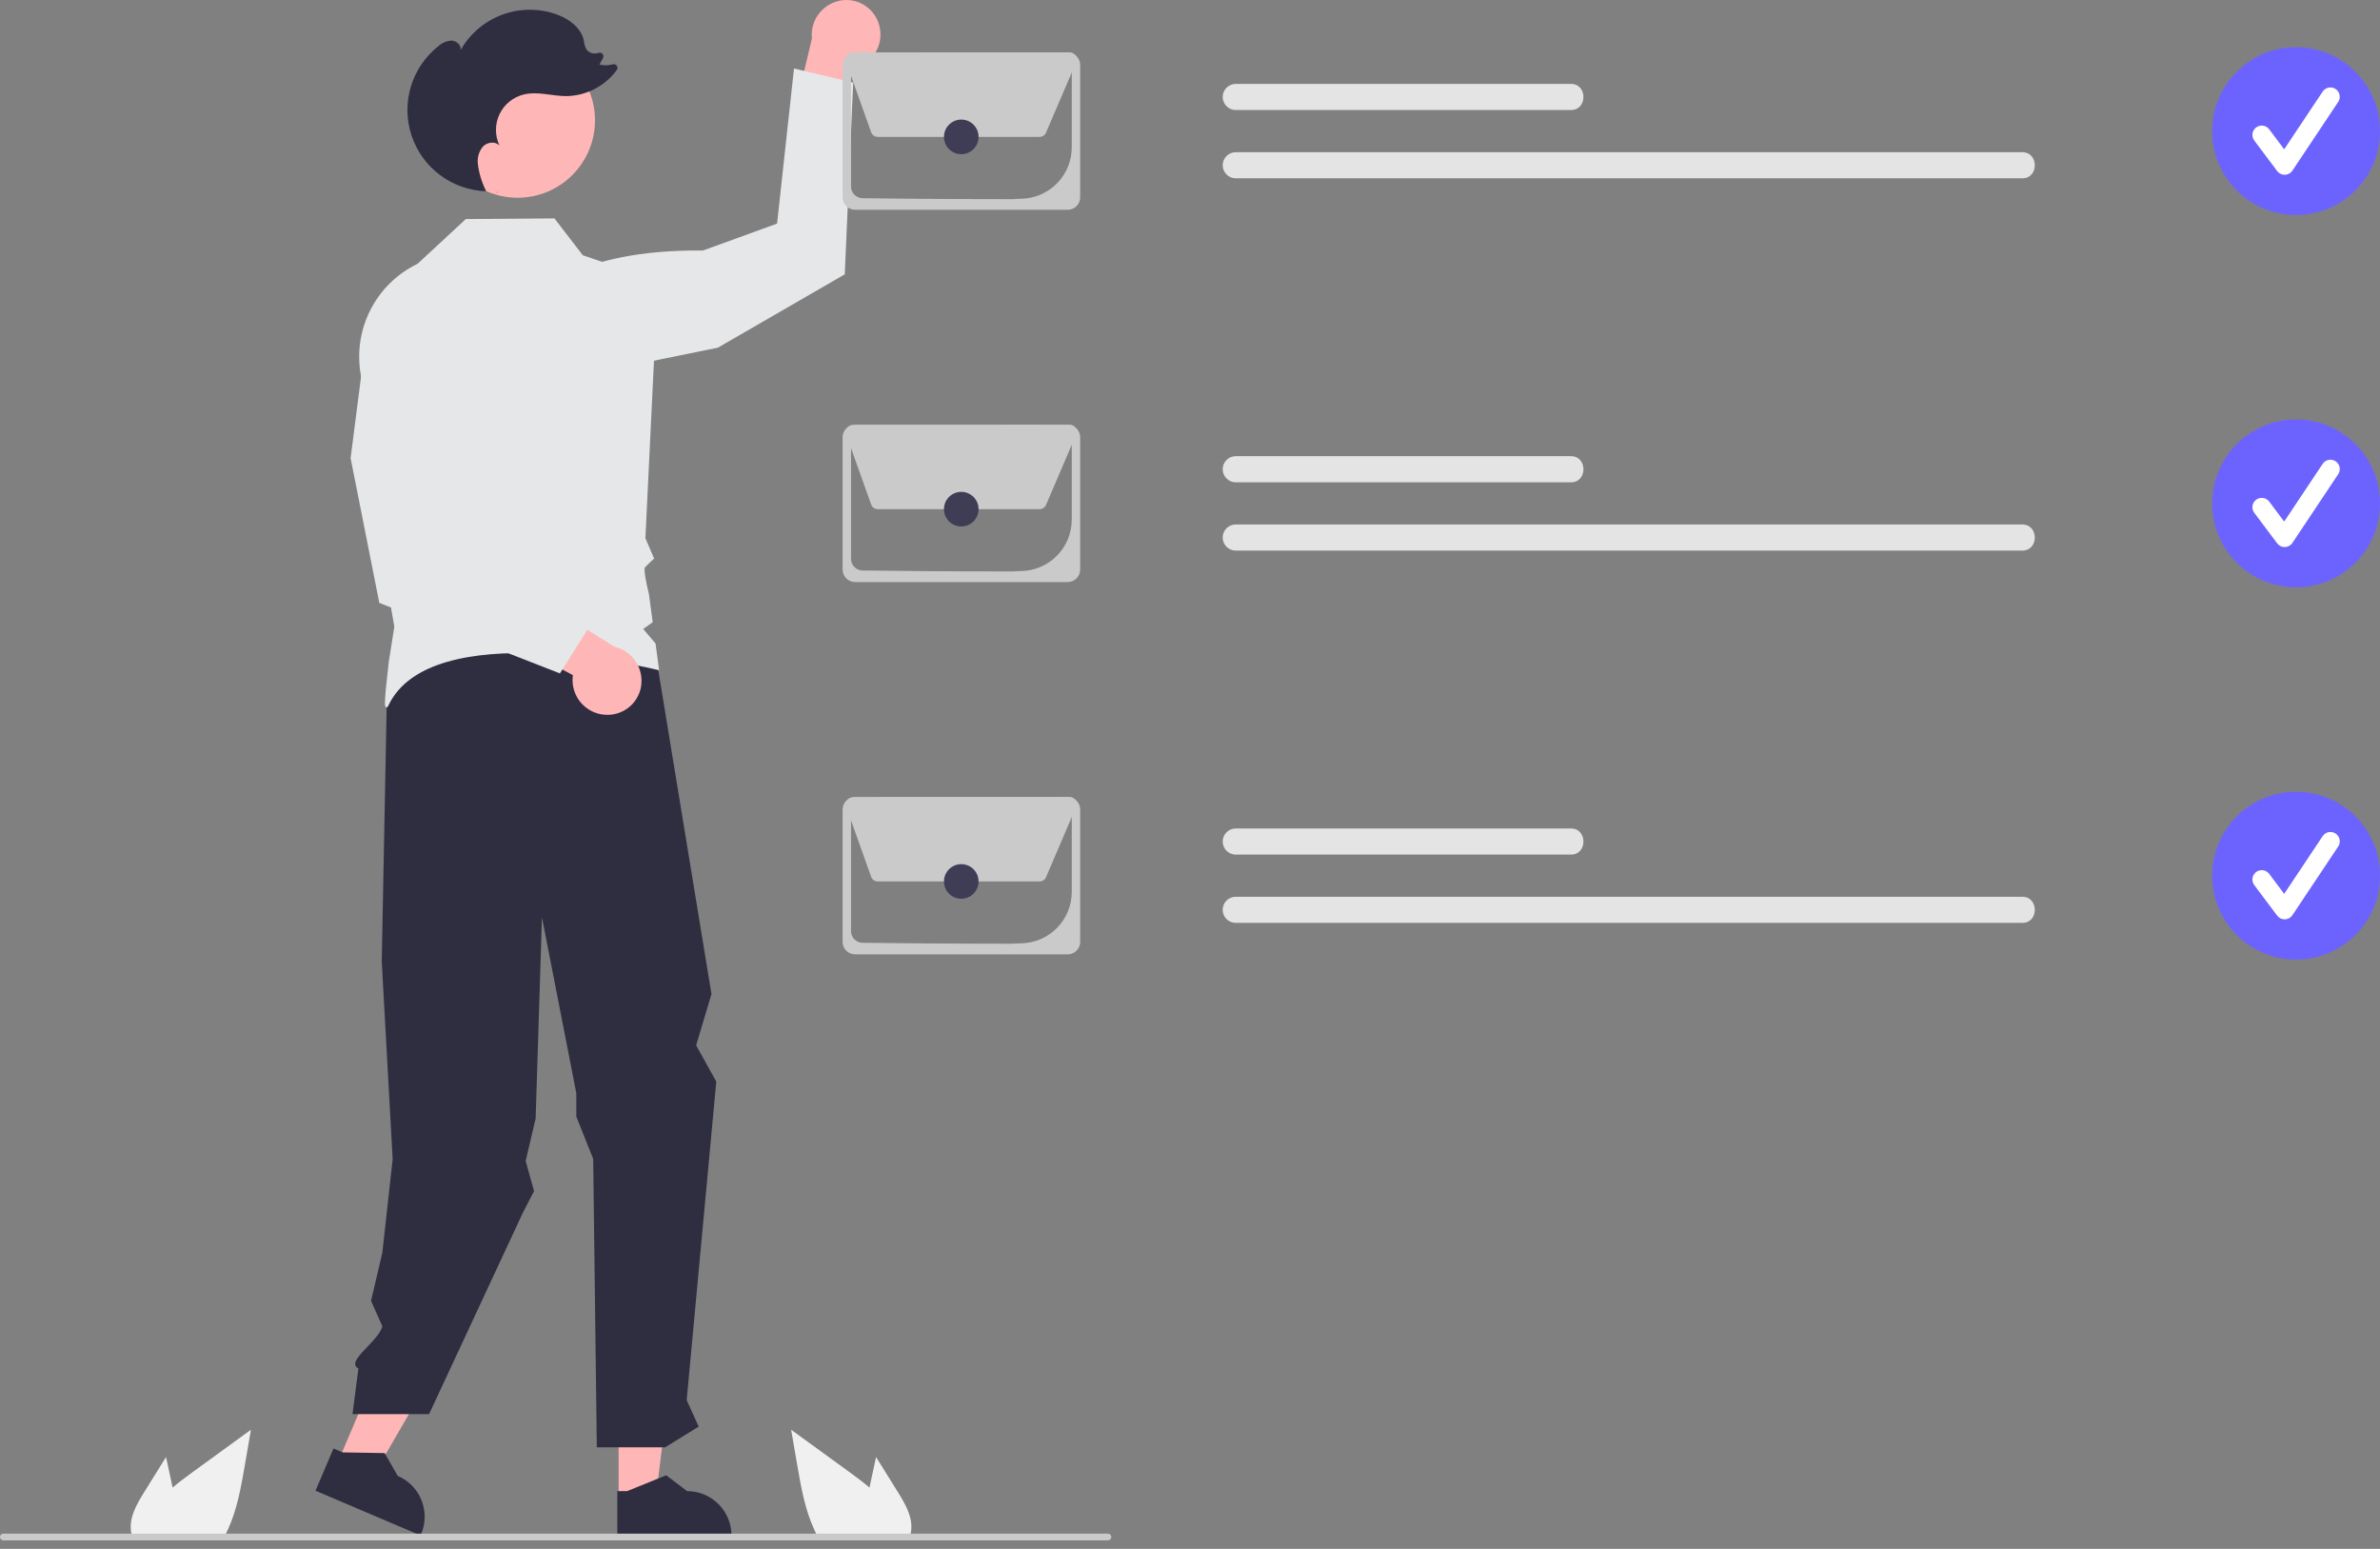 <svg width="272" height="177" viewBox="0 0 272 177" fill="none" xmlns="http://www.w3.org/2000/svg">
<rect x="0" y="0" width="272" height="177" fill="#808080" stroke="none"/>
<g clip-path="url(#clip0_28_130)">
<path d="M100.394 2.602C100.745 3.584 100.697 4.664 100.258 5.611C99.82 6.557 99.028 7.293 98.052 7.66C97.836 7.741 97.613 7.802 97.386 7.844L95.13 21.658L89.838 16.772L92.791 4.402C92.682 3.36 92.987 2.316 93.641 1.497C94.295 0.678 95.245 0.15 96.286 0.025C97.161 -0.075 98.045 0.125 98.791 0.593C99.538 1.062 100.103 1.77 100.394 2.602Z" fill="#FFB6B6"/>
<path d="M61.335 33.905C61.335 33.905 65.443 28.477 80.349 28.626L88.809 25.552L90.743 7.828L97.51 9.439L96.544 31.353L82.042 39.731L63.029 43.599L61.335 33.905Z" fill="#E6E7E8"/>
<path d="M38.431 167.522L42.336 169.186L50.613 154.917L44.85 152.461L38.431 167.522Z" fill="#FFB6B6"/>
<path d="M70.698 171.217L74.943 171.217L76.962 154.845L70.698 154.846L70.698 171.217Z" fill="#FFB6B6"/>
<path d="M70.549 175.645L83.601 175.644V175.479C83.601 174.132 83.066 172.84 82.113 171.887C81.16 170.934 79.868 170.399 78.521 170.399L76.136 168.59L71.688 170.399L70.549 170.399L70.549 175.645Z" fill="#2F2E41"/>
<path d="M36.057 170.356L48.064 175.473L48.129 175.321C48.657 174.082 48.671 172.683 48.169 171.433C47.666 170.183 46.687 169.184 45.447 168.656L43.963 166.057L39.162 165.977L38.113 165.531L36.057 170.356Z" fill="#2F2E41"/>
<path d="M74.862 74.325L81.312 113.604L79.557 119.457L81.861 123.602L78.478 160.008L79.851 163.031L76.014 165.398H68.207L67.793 132.439L65.864 127.6V124.933L61.938 104.836L61.216 127.825L60.074 132.671L61.033 136.122L59.78 138.54L49.038 161.604H40.284L40.961 156.388C39.392 155.594 43.316 153.273 43.693 151.556L42.404 148.656L43.693 143.177L44.875 132.472L43.628 109.876L44.215 79.447L54.456 71.616L74.862 74.325Z" fill="#2F2E41"/>
<path d="M59.153 22.598C64.039 22.598 68 18.637 68 13.751C68 8.865 64.039 4.904 59.153 4.904C54.267 4.904 50.306 8.865 50.306 13.751C50.306 18.637 54.267 22.598 59.153 22.598Z" fill="#FFB6B6"/>
<path d="M44.179 80.83C44.164 80.83 44.148 80.828 44.133 80.824C43.97 80.778 43.841 80.742 44.43 75.645L45.066 71.617L44.445 68.059L43.401 67.015L45.08 65.336L44.051 57.721L41.254 42.948C40.773 40.398 41.146 37.762 42.317 35.447C43.487 33.131 45.388 31.267 47.726 30.142L53.233 25.035L63.365 24.959L66.607 29.173L75.183 32.087L73.761 61.507L74.759 63.834L74.673 63.912C74.667 63.918 74.002 64.519 73.704 64.849C73.559 65.054 73.83 66.588 74.165 67.89L74.595 71.104L73.512 71.878L74.92 73.541L75.328 76.597L75.098 76.54C74.839 76.475 49.16 70.229 44.357 80.696C44.345 80.734 44.321 80.767 44.289 80.791C44.258 80.815 44.219 80.829 44.179 80.83Z" fill="#E6E7E8"/>
<path d="M56.89 22.165C56.852 22.081 56.814 21.998 56.777 21.914C56.791 21.915 56.806 21.917 56.82 21.917L56.89 22.165Z" fill="#2F2E41"/>
<path d="M50.06 5.307C50.48 4.91 51.026 4.674 51.603 4.64C52.175 4.658 52.755 5.175 52.636 5.735C53.687 3.874 55.36 2.443 57.36 1.693C59.361 0.943 61.562 0.921 63.577 1.632C64.999 2.134 66.393 3.137 66.72 4.609C66.752 4.996 66.867 5.371 67.058 5.708C67.223 5.889 67.437 6.017 67.675 6.077C67.912 6.137 68.162 6.127 68.393 6.047L68.407 6.042C68.486 6.015 68.572 6.013 68.652 6.035C68.733 6.057 68.805 6.103 68.859 6.166C68.914 6.23 68.948 6.308 68.957 6.391C68.967 6.474 68.951 6.559 68.912 6.633L68.51 7.383C69.017 7.496 69.544 7.485 70.046 7.35C70.129 7.328 70.217 7.333 70.298 7.363C70.379 7.393 70.448 7.448 70.496 7.519C70.545 7.59 70.57 7.674 70.569 7.761C70.568 7.847 70.54 7.93 70.489 8C69.82 8.915 68.948 9.661 67.94 10.179C66.932 10.697 65.818 10.972 64.685 10.984C63.077 10.974 61.453 10.42 59.889 10.79C59.284 10.933 58.718 11.209 58.234 11.599C57.749 11.989 57.359 12.483 57.09 13.044C56.821 13.605 56.681 14.218 56.681 14.84C56.68 15.462 56.819 16.076 57.087 16.637C56.606 16.112 55.677 16.236 55.186 16.752C54.959 17.028 54.792 17.347 54.694 17.69C54.596 18.034 54.57 18.393 54.616 18.747C54.748 19.831 55.069 20.883 55.567 21.854C53.666 21.796 51.829 21.155 50.304 20.019C48.778 18.884 47.639 17.307 47.038 15.502C46.438 13.698 46.405 11.753 46.946 9.929C47.486 8.106 48.573 6.492 50.06 5.307Z" fill="#2F2E41"/>
<path d="M102.608 170.501L100.123 166.508L99.627 168.79C99.54 169.19 99.453 169.596 99.372 169.999C98.666 169.396 97.915 168.838 97.181 168.303C94.925 166.666 92.67 165.027 90.416 163.386L91.122 167.478C91.557 169.999 92.012 172.57 93.088 174.874C93.207 175.135 93.336 175.393 93.475 175.645H103.961C104.045 175.411 104.104 175.169 104.135 174.923C104.138 174.907 104.139 174.891 104.138 174.874C104.303 173.311 103.439 171.839 102.608 170.501Z" fill="#F0F0F0"/>
<path d="M16.49 170.501L18.975 166.508L19.471 168.79C19.558 169.19 19.645 169.596 19.726 169.999C20.431 169.396 21.182 168.838 21.917 168.303C24.173 166.666 26.427 165.027 28.681 163.386L27.975 167.478C27.54 169.999 27.086 172.57 26.01 174.874C25.89 175.135 25.761 175.393 25.623 175.645H15.136C15.052 175.411 14.994 175.169 14.962 174.923C14.96 174.907 14.959 174.891 14.959 174.874C14.795 173.311 15.659 171.839 16.49 170.501Z" fill="#F0F0F0"/>
<path d="M126.629 176.029H0.384C0.333 176.029 0.283 176.019 0.237 176C0.19 175.981 0.147 175.952 0.112 175.917C0.076 175.881 0.048 175.839 0.028 175.792C0.009 175.745 -0.001 175.695 -0.001 175.645C-0.001 175.594 0.009 175.544 0.028 175.498C0.048 175.451 0.076 175.409 0.112 175.373C0.147 175.338 0.19 175.309 0.237 175.29C0.283 175.271 0.333 175.261 0.384 175.261H126.629C126.731 175.261 126.829 175.302 126.901 175.374C126.973 175.446 127.013 175.543 127.013 175.645C127.013 175.747 126.973 175.844 126.901 175.916C126.829 175.988 126.731 176.029 126.629 176.029Z" fill="#CACACA"/>
<path d="M179.517 12.573H141.225C140.829 12.572 140.45 12.415 140.171 12.135C139.892 11.855 139.735 11.476 139.735 11.081C139.735 10.686 139.892 10.306 140.171 10.027C140.45 9.747 140.829 9.59 141.225 9.589H179.517C181.441 9.562 181.46 12.6 179.517 12.573Z" fill="#E4E4E4"/>
<path d="M231.1 20.377H141.225C140.829 20.377 140.45 20.219 140.171 19.939C139.892 19.66 139.735 19.28 139.735 18.885C139.735 18.49 139.892 18.111 140.171 17.831C140.45 17.551 140.829 17.394 141.225 17.393H231.1C233.024 17.366 233.043 20.404 231.1 20.377Z" fill="#E4E4E4"/>
<path d="M262.41 24.573C267.706 24.573 272 20.28 272 14.983C272 9.687 267.706 5.393 262.41 5.393C257.113 5.393 252.82 9.687 252.82 14.983C252.82 20.28 257.113 24.573 262.41 24.573Z" fill="#6C63FF"/>
<path d="M261.101 19.974C260.936 19.974 260.773 19.936 260.624 19.862C260.476 19.788 260.347 19.68 260.248 19.548L257.632 16.059C257.548 15.947 257.486 15.819 257.451 15.684C257.417 15.548 257.409 15.407 257.429 15.268C257.448 15.129 257.495 14.996 257.567 14.875C257.638 14.754 257.733 14.649 257.845 14.565C257.957 14.481 258.084 14.42 258.22 14.385C258.356 14.35 258.497 14.342 258.636 14.362C258.775 14.382 258.908 14.429 259.029 14.501C259.149 14.572 259.255 14.667 259.339 14.779L261.05 17.061L265.447 10.467C265.524 10.35 265.624 10.25 265.741 10.172C265.857 10.094 265.988 10.04 266.125 10.012C266.262 9.985 266.404 9.985 266.541 10.012C266.679 10.039 266.81 10.093 266.926 10.171C267.043 10.249 267.143 10.348 267.221 10.465C267.299 10.581 267.353 10.712 267.38 10.849C267.408 10.987 267.408 11.128 267.381 11.265C267.354 11.403 267.3 11.534 267.222 11.65L261.989 19.499C261.895 19.641 261.767 19.759 261.618 19.841C261.469 19.924 261.302 19.969 261.131 19.974C261.121 19.974 261.111 19.974 261.101 19.974Z" fill="white"/>
<path d="M122.017 5.991H97.729C97.35 5.992 96.986 6.143 96.718 6.411C96.449 6.679 96.298 7.043 96.298 7.422V22.544C96.298 22.924 96.449 23.287 96.718 23.556C96.986 23.824 97.35 23.975 97.729 23.975H122.017C122.397 23.975 122.761 23.824 123.029 23.556C123.297 23.287 123.448 22.924 123.449 22.544V7.422C123.448 7.043 123.297 6.679 123.029 6.411C122.761 6.143 122.397 5.992 122.017 5.991ZM122.487 16.853C122.481 18.393 121.872 19.869 120.791 20.964C119.709 22.06 118.242 22.688 116.702 22.714C114.238 22.746 118.066 22.759 115.094 22.759C108.297 22.759 101.21 22.694 98.565 22.652C98.217 22.645 97.886 22.502 97.642 22.253C97.398 22.005 97.261 21.672 97.26 21.324V7.424C97.26 7.299 97.309 7.18 97.397 7.091C97.485 7.003 97.605 6.953 97.729 6.953H122.016C122.141 6.953 122.26 7.002 122.349 7.09C122.437 7.178 122.487 7.298 122.487 7.422V16.853Z" fill="#CACACA"/>
<path d="M118.813 15.642H100.308C100.145 15.642 99.985 15.591 99.851 15.497C99.717 15.403 99.616 15.269 99.561 15.115L96.703 7.097C96.66 6.977 96.647 6.849 96.664 6.723C96.681 6.597 96.728 6.477 96.801 6.373C96.874 6.27 96.972 6.185 97.084 6.126C97.197 6.068 97.322 6.037 97.449 6.037L122.267 5.993H122.269C122.4 5.993 122.529 6.025 122.645 6.088C122.76 6.15 122.859 6.24 122.931 6.349C123.003 6.459 123.047 6.585 123.059 6.716C123.071 6.847 123.05 6.978 122.998 7.099L119.543 15.161C119.482 15.304 119.38 15.426 119.25 15.511C119.121 15.597 118.969 15.643 118.813 15.642Z" fill="#CACACA"/>
<path d="M109.859 17.62C110.951 17.62 111.837 16.734 111.837 15.642C111.837 14.55 110.951 13.665 109.859 13.665C108.767 13.665 107.882 14.55 107.882 15.642C107.882 16.734 108.767 17.62 109.859 17.62Z" fill="#3F3D56"/>
<path d="M179.517 55.117H141.225C140.829 55.116 140.45 54.959 140.171 54.679C139.892 54.399 139.735 54.02 139.735 53.625C139.735 53.23 139.892 52.85 140.171 52.571C140.45 52.291 140.829 52.134 141.225 52.133H179.517C181.441 52.106 181.46 55.144 179.517 55.117Z" fill="#E4E4E4"/>
<path d="M231.1 62.921H141.225C140.829 62.921 140.449 62.764 140.17 62.484C139.89 62.204 139.733 61.825 139.733 61.429C139.733 61.033 139.89 60.654 140.17 60.374C140.449 60.094 140.829 59.937 141.225 59.937H231.1C233.024 59.91 233.043 62.948 231.1 62.921Z" fill="#E4E4E4"/>
<path d="M262.41 67.117C267.706 67.117 272 62.824 272 57.527C272 52.231 267.706 47.937 262.41 47.937C257.113 47.937 252.82 52.231 252.82 57.527C252.82 62.824 257.113 67.117 262.41 67.117Z" fill="#6C63FF"/>
<path d="M261.101 62.518C260.936 62.518 260.773 62.48 260.624 62.406C260.476 62.332 260.347 62.224 260.248 62.092L257.632 58.603C257.548 58.491 257.486 58.363 257.451 58.228C257.417 58.092 257.409 57.951 257.429 57.812C257.448 57.673 257.495 57.54 257.567 57.419C257.638 57.298 257.733 57.193 257.845 57.109C257.957 57.025 258.084 56.964 258.22 56.929C258.356 56.894 258.497 56.886 258.636 56.906C258.775 56.926 258.908 56.973 259.029 57.045C259.149 57.116 259.255 57.211 259.339 57.323L261.05 59.605L265.447 53.011C265.524 52.894 265.624 52.794 265.741 52.716C265.857 52.638 265.988 52.583 266.125 52.556C266.263 52.528 266.404 52.528 266.542 52.555C266.679 52.582 266.81 52.636 266.927 52.714C267.043 52.792 267.144 52.892 267.222 53.008C267.299 53.125 267.354 53.255 267.381 53.393C267.409 53.53 267.409 53.672 267.381 53.809C267.354 53.947 267.3 54.078 267.222 54.194L261.989 62.043C261.895 62.185 261.767 62.302 261.618 62.385C261.469 62.468 261.302 62.513 261.131 62.518C261.121 62.518 261.111 62.518 261.101 62.518Z" fill="white"/>
<path d="M122.017 48.535H97.729C97.35 48.536 96.986 48.687 96.718 48.955C96.449 49.223 96.298 49.587 96.298 49.966V65.088C96.298 65.468 96.449 65.831 96.718 66.1C96.986 66.368 97.35 66.519 97.729 66.519H122.017C122.397 66.519 122.761 66.368 123.029 66.1C123.297 65.831 123.448 65.468 123.449 65.088V49.966C123.448 49.587 123.297 49.223 123.029 48.955C122.761 48.687 122.397 48.536 122.017 48.535ZM122.487 59.397C122.481 60.937 121.872 62.413 120.791 63.508C119.709 64.604 118.242 65.232 116.702 65.258C114.238 65.29 118.066 65.303 115.094 65.303C108.297 65.303 101.21 65.238 98.565 65.196C98.217 65.188 97.886 65.046 97.642 64.797C97.398 64.549 97.261 64.216 97.26 63.868V49.968C97.26 49.843 97.309 49.724 97.397 49.635C97.485 49.547 97.605 49.497 97.729 49.497H122.016C122.141 49.497 122.26 49.546 122.349 49.634C122.437 49.722 122.487 49.842 122.487 49.966V59.397Z" fill="#CACACA"/>
<path d="M118.813 58.186H100.308C100.145 58.186 99.985 58.135 99.851 58.041C99.717 57.947 99.616 57.813 99.561 57.659L96.703 49.641C96.66 49.521 96.647 49.393 96.664 49.267C96.681 49.141 96.728 49.021 96.801 48.917C96.874 48.813 96.972 48.729 97.084 48.67C97.197 48.611 97.322 48.581 97.449 48.581L122.267 48.537H122.269C122.4 48.537 122.529 48.569 122.645 48.632C122.76 48.694 122.859 48.784 122.931 48.893C123.003 49.003 123.047 49.129 123.059 49.26C123.071 49.391 123.05 49.522 122.998 49.643L119.543 57.705C119.482 57.848 119.38 57.97 119.25 58.055C119.121 58.141 118.969 58.186 118.813 58.186Z" fill="#CACACA"/>
<path d="M109.859 60.164C110.951 60.164 111.837 59.278 111.837 58.186C111.837 57.094 110.951 56.209 109.859 56.209C108.767 56.209 107.882 57.094 107.882 58.186C107.882 59.278 108.767 60.164 109.859 60.164Z" fill="#3F3D56"/>
<path d="M179.517 97.661H141.225C140.829 97.66 140.45 97.503 140.171 97.223C139.892 96.943 139.735 96.564 139.735 96.169C139.735 95.773 139.892 95.394 140.171 95.115C140.45 94.835 140.829 94.677 141.225 94.677H179.517C181.441 94.65 181.46 97.688 179.517 97.661Z" fill="#E4E4E4"/>
<path d="M231.1 105.465H141.225C140.829 105.465 140.449 105.308 140.17 105.028C139.89 104.748 139.733 104.369 139.733 103.973C139.733 103.577 139.89 103.198 140.17 102.918C140.449 102.638 140.829 102.481 141.225 102.481H231.1C233.024 102.454 233.043 105.492 231.1 105.465Z" fill="#E4E4E4"/>
<path d="M262.41 109.661C267.706 109.661 272 105.368 272 100.071C272 94.775 267.706 90.481 262.41 90.481C257.113 90.481 252.82 94.775 252.82 100.071C252.82 105.368 257.113 109.661 262.41 109.661Z" fill="#6C63FF"/>
<path d="M261.101 105.062C260.936 105.062 260.773 105.024 260.624 104.95C260.476 104.876 260.347 104.768 260.248 104.636L257.632 101.147C257.548 101.035 257.487 100.907 257.452 100.772C257.417 100.636 257.409 100.495 257.429 100.356C257.449 100.217 257.496 100.084 257.567 99.963C257.639 99.843 257.733 99.738 257.845 99.653C257.957 99.57 258.085 99.508 258.22 99.474C258.356 99.439 258.497 99.431 258.636 99.451C258.775 99.471 258.908 99.518 259.029 99.589C259.149 99.66 259.255 99.755 259.339 99.867L261.05 102.149L265.447 95.555C265.524 95.438 265.624 95.338 265.741 95.26C265.857 95.181 265.988 95.127 266.125 95.099C266.263 95.072 266.404 95.072 266.542 95.099C266.679 95.126 266.81 95.18 266.927 95.258C267.043 95.336 267.144 95.436 267.222 95.552C267.3 95.669 267.354 95.799 267.381 95.937C267.409 96.074 267.409 96.216 267.381 96.353C267.354 96.491 267.3 96.622 267.222 96.738L261.989 104.587C261.895 104.729 261.767 104.846 261.618 104.929C261.469 105.012 261.302 105.057 261.131 105.062C261.121 105.062 261.111 105.062 261.101 105.062Z" fill="white"/>
<path d="M122.017 91.079H97.729C97.35 91.079 96.986 91.231 96.718 91.499C96.449 91.767 96.298 92.131 96.298 92.51V107.632C96.298 108.012 96.449 108.375 96.718 108.644C96.986 108.912 97.35 109.063 97.729 109.063H122.017C122.397 109.063 122.761 108.912 123.029 108.644C123.297 108.375 123.448 108.012 123.449 107.632V92.51C123.448 92.131 123.297 91.767 123.029 91.499C122.761 91.231 122.397 91.079 122.017 91.079ZM122.487 101.941C122.481 103.481 121.872 104.957 120.791 106.052C119.709 107.148 118.242 107.776 116.702 107.802C114.238 107.834 118.066 107.847 115.094 107.847C108.297 107.847 101.21 107.782 98.565 107.74C98.217 107.732 97.886 107.589 97.642 107.341C97.398 107.093 97.261 106.76 97.26 106.412V92.511C97.26 92.387 97.309 92.267 97.397 92.179C97.485 92.091 97.605 92.041 97.729 92.041H122.016C122.141 92.041 122.26 92.09 122.349 92.178C122.437 92.266 122.487 92.386 122.487 92.51V101.941Z" fill="#CACACA"/>
<path d="M118.813 100.73H100.308C100.145 100.73 99.985 100.679 99.851 100.585C99.717 100.491 99.616 100.357 99.561 100.203L96.703 92.185C96.66 92.065 96.647 91.937 96.664 91.811C96.681 91.685 96.728 91.565 96.801 91.461C96.874 91.358 96.972 91.273 97.084 91.214C97.197 91.156 97.322 91.125 97.449 91.125L122.267 91.081H122.269C122.4 91.081 122.529 91.113 122.645 91.175C122.76 91.238 122.859 91.328 122.931 91.437C123.003 91.547 123.047 91.673 123.059 91.804C123.071 91.934 123.05 92.066 122.998 92.187L119.543 100.249C119.482 100.392 119.38 100.514 119.25 100.599C119.121 100.685 118.969 100.73 118.813 100.73Z" fill="#CACACA"/>
<path d="M109.859 102.708C110.951 102.708 111.837 101.822 111.837 100.73C111.837 99.638 110.951 98.753 109.859 98.753C108.767 98.753 107.882 99.638 107.882 100.73C107.882 101.822 108.767 102.708 109.859 102.708Z" fill="#3F3D56"/>
<path d="M69.468 81.691C68.425 81.707 67.418 81.313 66.663 80.593C65.909 79.873 65.467 78.885 65.434 77.843C65.427 77.613 65.441 77.382 65.475 77.154L53.124 70.567L59.455 67.131L70.213 73.913C71.235 74.146 72.124 74.771 72.689 75.654C73.254 76.537 73.448 77.607 73.231 78.632C73.043 79.493 72.569 80.265 71.885 80.821C71.201 81.377 70.349 81.683 69.468 81.691Z" fill="#FFB6B6"/>
<path d="M63.99 76.956L43.35 68.899L40.069 52.359L41.288 42.848C41.453 41.558 41.875 40.314 42.53 39.19C43.184 38.065 44.057 37.084 45.097 36.303C46.137 35.521 47.324 34.957 48.586 34.642C49.848 34.327 51.16 34.268 52.446 34.469L52.515 34.48L52.554 34.538C52.712 34.771 56.352 40.397 51.453 54.355L51.634 63.225L67.865 70.802L63.99 76.956Z" fill="#E6E7E8"/>
</g>
<defs>
<clipPath id="clip0_28_130">
<rect width="272" height="176.028" fill="white"/>
</clipPath>
</defs>
</svg>
